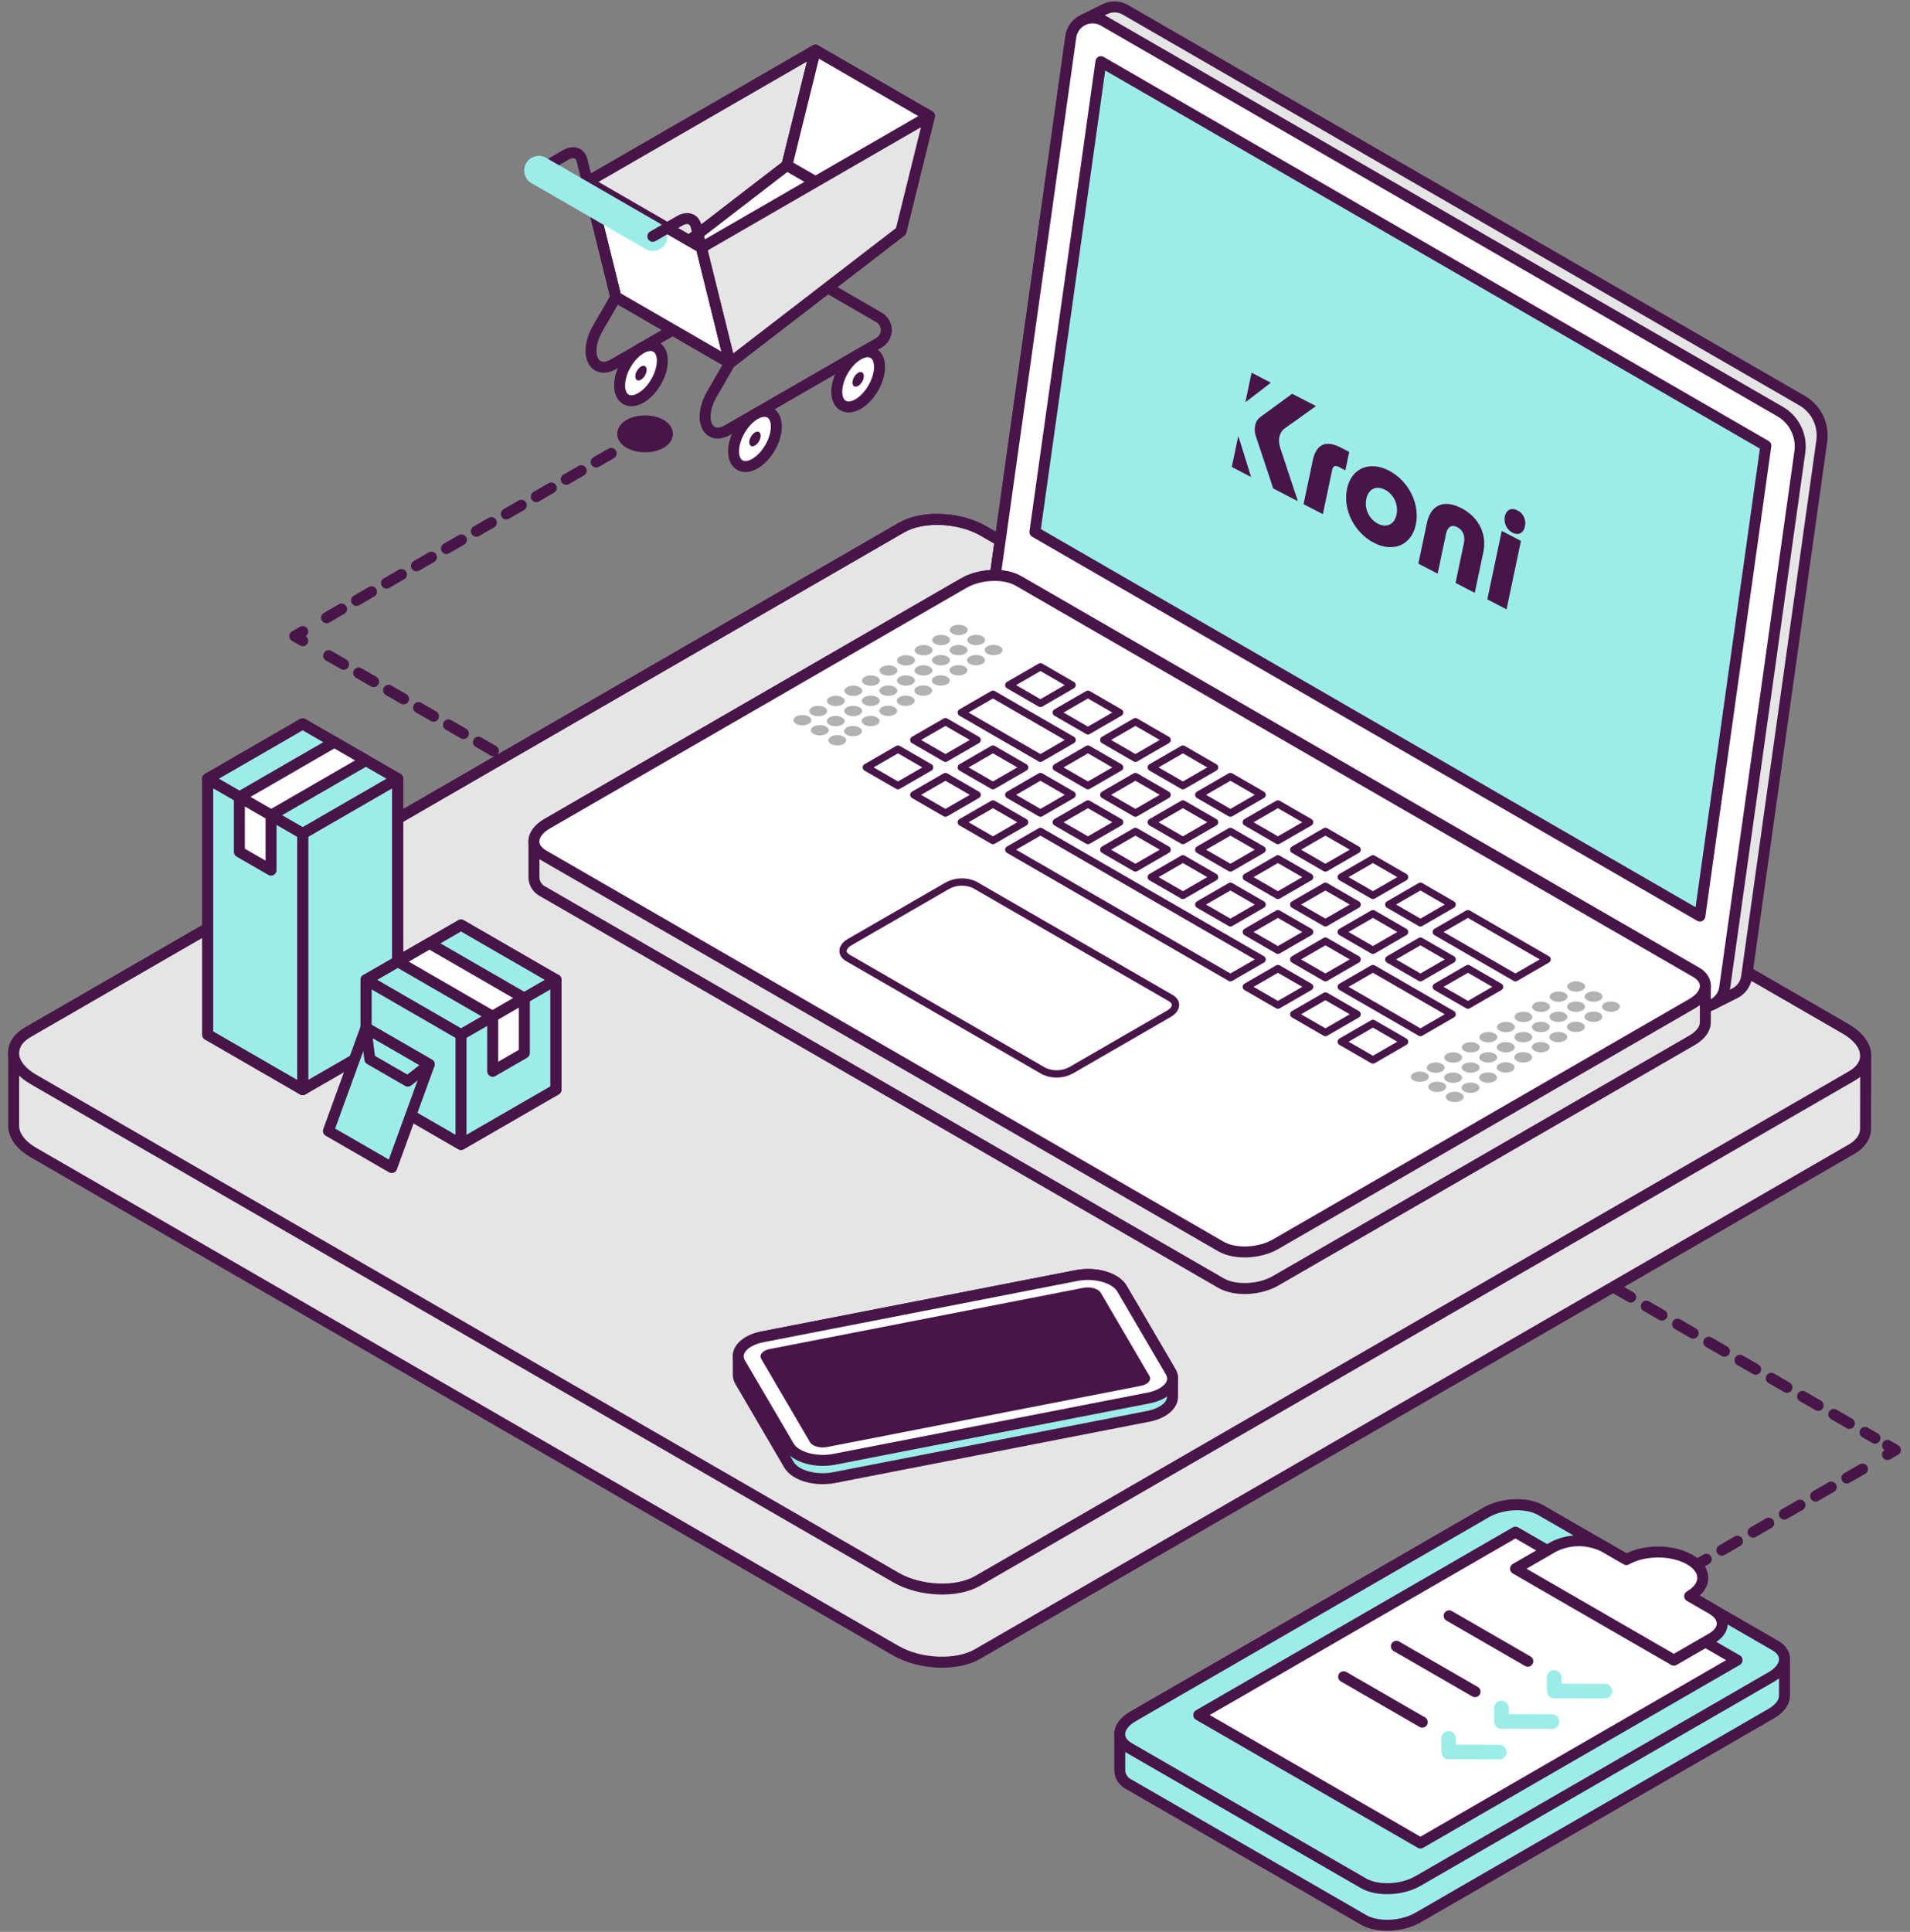 <?xml version="1.0" encoding="utf-8"?>
<svg width="180" height="182" viewBox="0 0 180 182" fill="none" xmlns="http://www.w3.org/2000/svg">
  <rect x="0" y="0" width="180" height="182" fill="#808080" stroke="none"/>
  <defs>
    <path id="path-0" style="fill: none;" d="M 187.605 49.921 C 203.186 61.923 206.488 65.046 209.903 67.893 C 211.145 68.928 212.566 70.222 214.063 70.222 C 214.063 68.449 216.064 69.723 216.892 69.723 L 217.058 69.89 C 217.225 69.89 217.391 69.89 217.558 69.89"/>
  </defs>
  <path d="M60.792 78.989L60.044 78.558" stroke="#481549" stroke-width="1.034" stroke-linecap="round" stroke-linejoin="round"/>
  <path d="M57.794 77.256L29.654 61.01" stroke="#481549" stroke-width="1.034" stroke-linecap="round" stroke-linejoin="round" stroke-dasharray="1.63 1.63"/>
  <path d="M28.527 60.362L27.779 59.931L28.527 59.501" stroke="#481549" stroke-width="1.034" stroke-linecap="round" stroke-linejoin="round"/>
  <path d="M30.777 58.198L58.917 41.952" stroke="#481549" stroke-width="1.034" stroke-linecap="round" stroke-linejoin="round" stroke-dasharray="1.63 1.63"/>
  <path d="M60.044 41.304L60.792 40.873" stroke="#481549" stroke-width="1.034" stroke-linecap="round" stroke-linejoin="round"/>
  <path d="M60.792 42.094C61.956 42.094 62.9 41.547 62.9 40.874C62.9 40.2 61.956 39.654 60.792 39.654C59.627 39.654 58.683 40.2 58.683 40.874C58.683 41.547 59.627 42.094 60.792 42.094Z" fill="#481549" stroke="#481549" stroke-width="1.034" stroke-linecap="round" stroke-linejoin="round"/>
  <path d="M140.265 114.458L141.013 114.889" stroke="#481549" stroke-width="1.034" stroke-linecap="round" stroke-linejoin="round"/>
  <path d="M143.373 116.25L176.699 135.494" stroke="#481549" stroke-width="1.034" stroke-linecap="round" stroke-linejoin="round" stroke-dasharray="1.7 1.7"/>
  <path d="M177.881 136.173L178.625 136.603L177.881 137.034" stroke="#481549" stroke-width="1.034" stroke-linecap="round" stroke-linejoin="round"/>
  <path d="M175.521 138.398L142.191 157.639" stroke="#481549" stroke-width="1.034" stroke-linecap="round" stroke-linejoin="round" stroke-dasharray="1.7 1.7"/>
  <path d="M141.013 158.321L140.265 158.752" stroke="#481549" stroke-width="1.034" stroke-linecap="round" stroke-linejoin="round"/>
  <path d="M175.824 99.453C175.824 98.577 175.186 97.654 173.939 96.934L92.684 50.022C90.4 48.705 86.947 48.561 84.97 49.701L2.619 97.251C1.723 97.771 1.289 98.46 1.289 99.187V106.078C1.289 106.954 1.927 107.877 3.174 108.597L84.415 155.509C86.699 156.826 90.152 156.97 92.13 155.826L174.48 108.277C175.376 107.76 175.81 107.067 175.813 106.344L175.824 99.453Z" fill="#E5E5E5" stroke="#481549" stroke-width="1.034" stroke-linecap="round" stroke-linejoin="round"/>
  <path fill-rule="evenodd" clip-rule="evenodd" d="M174.487 101.386L92.137 148.935C90.159 150.079 86.706 149.934 84.422 148.615L3.171 101.706C0.883 100.4 0.635 98.395 2.609 97.251L84.959 49.701C86.937 48.561 90.39 48.705 92.674 50.022L173.936 96.93C176.217 98.25 176.465 100.245 174.487 101.386Z" stroke="#481549" stroke-width="1.034" stroke-linecap="round" stroke-linejoin="round"/>
  <path d="M169.825 37.742L106.064 0.928C105.768 0.758 105.434 0.663 105.093 0.653C104.751 0.643 104.412 0.717 104.107 0.87L102.039 1.904C101.74 2.053 101.481 2.274 101.285 2.545C101.089 2.817 100.963 3.133 100.916 3.464L93.832 53.939C93.727 54.687 93.848 55.448 94.179 56.127C94.51 56.805 95.036 57.369 95.689 57.747L159.454 94.563C159.75 94.733 160.084 94.828 160.425 94.837C160.767 94.847 161.105 94.772 161.411 94.618L163.478 93.585C163.779 93.437 164.039 93.217 164.235 92.945C164.431 92.673 164.557 92.356 164.602 92.024L171.686 41.552C171.791 40.804 171.67 40.041 171.338 39.362C171.007 38.683 170.48 38.119 169.825 37.742Z" fill="#E5E5E5" stroke="#481549" stroke-width="1.034" stroke-linecap="round" stroke-linejoin="round"/>
  <path d="M159.454 94.563L95.689 57.747C95.036 57.369 94.51 56.805 94.179 56.127C93.848 55.449 93.727 54.687 93.832 53.94L100.916 3.465C100.963 3.13 101.092 2.811 101.291 2.537C101.49 2.264 101.753 2.043 102.057 1.895C102.361 1.746 102.697 1.675 103.035 1.687C103.373 1.699 103.703 1.793 103.996 1.962L167.758 38.775C168.412 39.153 168.939 39.717 169.271 40.396C169.602 41.075 169.723 41.838 169.618 42.586L162.534 93.058C162.487 93.393 162.359 93.712 162.16 93.986C161.962 94.26 161.699 94.481 161.394 94.63C161.09 94.778 160.754 94.85 160.416 94.839C160.077 94.827 159.747 94.733 159.454 94.563Z" fill="white" stroke="#481549" stroke-width="1.034" stroke-linecap="round" stroke-linejoin="round"/>
  <path d="M103.752 5.811L97.532 50.121L160.198 86.3L166.414 41.99L103.752 5.811Z" stroke="#481549" stroke-width="1.034" stroke-linecap="round" stroke-linejoin="round" style="fill: #9cede8;"/>
  <path d="M160.711 92.882C160.694 92.607 160.603 92.342 160.447 92.115C160.291 91.888 160.076 91.708 159.826 91.593L95.968 54.725C94.648 53.963 92.347 54.06 90.824 54.938L51.578 77.597C50.744 78.076 50.321 78.693 50.321 79.278V82.724C50.338 82.999 50.43 83.264 50.587 83.491C50.743 83.718 50.959 83.898 51.209 84.013L115.067 120.881C116.383 121.642 118.689 121.546 120.212 120.667L159.457 98.009C160.291 97.526 160.715 96.91 160.711 96.327V92.882Z" fill="#E5E5E5" stroke="#481549" stroke-width="1.034" stroke-linecap="round" stroke-linejoin="round"/>
  <path d="M115.064 117.435L51.206 80.567C49.886 79.806 50.052 78.476 51.575 77.597L90.82 54.938C92.343 54.06 94.645 53.963 95.965 54.725L159.822 91.593C161.142 92.355 160.977 93.685 159.454 94.563L120.208 117.222C118.685 118.1 116.38 118.197 115.064 117.435Z" fill="white" stroke="#481549" stroke-width="1.034" stroke-linecap="round" stroke-linejoin="round"/>
  <path d="M110.33 94.029L91.83 83.348C91.423 83.164 90.978 83.078 90.532 83.097C90.086 83.115 89.65 83.238 89.26 83.455L80.077 88.757C79.319 89.195 79.236 89.86 79.894 90.239L98.394 100.921C98.801 101.106 99.246 101.193 99.693 101.175C100.14 101.157 100.577 101.034 100.968 100.817L110.147 95.514C110.912 95.077 110.995 94.412 110.33 94.029Z" fill="white" stroke="#481549" stroke-width="0.689" stroke-linecap="round" stroke-linejoin="round"/>
  <path d="M90.348 59.831C90.815 59.831 91.192 59.614 91.192 59.346C91.192 59.077 90.815 58.86 90.348 58.86C89.882 58.86 89.504 59.077 89.504 59.346C89.504 59.614 89.882 59.831 90.348 59.831Z" fill="#B2B2B2"/>
  <path d="M93.632 61.727C94.098 61.727 94.476 61.509 94.476 61.241C94.476 60.973 94.098 60.755 93.632 60.755C93.166 60.755 92.788 60.973 92.788 61.241C92.788 61.509 93.166 61.727 93.632 61.727Z" fill="#B2B2B2"/>
  <path d="M91.992 60.779C92.458 60.779 92.836 60.562 92.836 60.293C92.836 60.025 92.458 59.807 91.992 59.807C91.525 59.807 91.147 60.025 91.147 60.293C91.147 60.562 91.525 60.779 91.992 60.779Z" fill="#B2B2B2"/>
  <path d="M88.694 60.786C89.161 60.786 89.538 60.568 89.538 60.3C89.538 60.032 89.161 59.814 88.694 59.814C88.228 59.814 87.85 60.032 87.85 60.3C87.85 60.568 88.228 60.786 88.694 60.786Z" fill="#B2B2B2"/>
  <path d="M91.978 62.681C92.444 62.681 92.822 62.463 92.822 62.195C92.822 61.926 92.444 61.709 91.978 61.709C91.512 61.709 91.134 61.926 91.134 62.195C91.134 62.463 91.512 62.681 91.978 62.681Z" fill="#B2B2B2"/>
  <path d="M90.335 61.733C90.801 61.733 91.179 61.516 91.179 61.248C91.179 60.979 90.801 60.762 90.335 60.762C89.868 60.762 89.49 60.979 89.49 61.248C89.49 61.516 89.868 61.733 90.335 61.733Z" fill="#B2B2B2"/>
  <path d="M87.04 61.74C87.507 61.74 87.885 61.523 87.885 61.255C87.885 60.986 87.507 60.769 87.04 60.769C86.574 60.769 86.196 60.986 86.196 61.255C86.196 61.523 86.574 61.74 87.04 61.74Z" fill="#B2B2B2"/>
  <path d="M90.324 63.636C90.79 63.636 91.168 63.418 91.168 63.15C91.168 62.881 90.79 62.664 90.324 62.664C89.858 62.664 89.48 62.881 89.48 63.15C89.48 63.418 89.858 63.636 90.324 63.636Z" fill="#B2B2B2"/>
  <path d="M88.68 62.688C89.147 62.688 89.525 62.47 89.525 62.202C89.525 61.934 89.147 61.716 88.68 61.716C88.214 61.716 87.836 61.934 87.836 62.202C87.836 62.47 88.214 62.688 88.68 62.688Z" fill="#B2B2B2"/>
  <path d="M85.386 62.699C85.853 62.699 86.231 62.481 86.231 62.213C86.231 61.944 85.853 61.727 85.386 61.727C84.92 61.727 84.542 61.944 84.542 62.213C84.542 62.481 84.92 62.699 85.386 62.699Z" fill="#B2B2B2"/>
  <path d="M88.667 64.593C89.133 64.593 89.511 64.376 89.511 64.107C89.511 63.839 89.133 63.622 88.667 63.622C88.2 63.622 87.823 63.839 87.823 64.107C87.823 64.376 88.2 64.593 88.667 64.593Z" fill="#B2B2B2"/>
  <path d="M87.027 63.646C87.493 63.646 87.871 63.428 87.871 63.16C87.871 62.892 87.493 62.674 87.027 62.674C86.56 62.674 86.182 62.892 86.182 63.16C86.182 63.428 86.56 63.646 87.027 63.646Z" fill="#B2B2B2"/>
  <path d="M83.729 63.653C84.195 63.653 84.573 63.435 84.573 63.167C84.573 62.898 84.195 62.681 83.729 62.681C83.263 62.681 82.885 62.898 82.885 63.167C82.885 63.435 83.263 63.653 83.729 63.653Z" fill="#B2B2B2"/>
  <path d="M87.013 65.548C87.479 65.548 87.857 65.33 87.857 65.062C87.857 64.794 87.479 64.576 87.013 64.576C86.547 64.576 86.169 64.794 86.169 65.062C86.169 65.33 86.547 65.548 87.013 65.548Z" fill="#B2B2B2"/>
  <path d="M85.373 64.6C85.839 64.6 86.217 64.383 86.217 64.115C86.217 63.846 85.839 63.629 85.373 63.629C84.907 63.629 84.529 63.846 84.529 64.115C84.529 64.383 84.907 64.6 85.373 64.6Z" fill="#B2B2B2"/>
  <path d="M82.075 64.607C82.542 64.607 82.919 64.39 82.919 64.121C82.919 63.853 82.542 63.636 82.075 63.636C81.609 63.636 81.231 63.853 81.231 64.121C81.231 64.39 81.609 64.607 82.075 64.607Z" fill="#B2B2B2"/>
  <path d="M85.359 66.502C85.825 66.502 86.203 66.285 86.203 66.016C86.203 65.748 85.825 65.531 85.359 65.531C84.893 65.531 84.515 65.748 84.515 66.016C84.515 66.285 84.893 66.502 85.359 66.502Z" fill="#B2B2B2"/>
  <path d="M83.715 65.555C84.182 65.555 84.56 65.337 84.56 65.069C84.56 64.8 84.182 64.583 83.715 64.583C83.249 64.583 82.871 64.8 82.871 65.069C82.871 65.337 83.249 65.555 83.715 65.555Z" fill="#B2B2B2"/>
  <path d="M80.421 65.561C80.888 65.561 81.266 65.344 81.266 65.076C81.266 64.807 80.888 64.59 80.421 64.59C79.955 64.59 79.577 64.807 79.577 65.076C79.577 65.344 79.955 65.561 80.421 65.561Z" fill="#B2B2B2"/>
  <path d="M83.705 67.457C84.171 67.457 84.549 67.239 84.549 66.971C84.549 66.702 84.171 66.485 83.705 66.485C83.239 66.485 82.861 66.702 82.861 66.971C82.861 67.239 83.239 67.457 83.705 67.457Z" fill="#B2B2B2"/>
  <path d="M82.062 66.509C82.528 66.509 82.906 66.291 82.906 66.023C82.906 65.755 82.528 65.537 82.062 65.537C81.595 65.537 81.217 65.755 81.217 66.023C81.217 66.291 81.595 66.509 82.062 66.509Z" fill="#B2B2B2"/>
  <path d="M78.767 66.519C79.234 66.519 79.612 66.302 79.612 66.034C79.612 65.765 79.234 65.548 78.767 65.548C78.301 65.548 77.923 65.765 77.923 66.034C77.923 66.302 78.301 66.519 78.767 66.519Z" fill="#B2B2B2"/>
  <path d="M82.048 68.414C82.514 68.414 82.892 68.197 82.892 67.928C82.892 67.66 82.514 67.443 82.048 67.443C81.582 67.443 81.204 67.66 81.204 67.928C81.204 68.197 81.582 68.414 82.048 68.414Z" fill="#B2B2B2"/>
  <path d="M80.408 67.467C80.874 67.467 81.252 67.249 81.252 66.981C81.252 66.713 80.874 66.495 80.408 66.495C79.942 66.495 79.564 66.713 79.564 66.981C79.564 67.249 79.942 67.467 80.408 67.467Z" fill="#B2B2B2"/>
  <path d="M77.11 67.474C77.576 67.474 77.954 67.256 77.954 66.988C77.954 66.719 77.576 66.502 77.11 66.502C76.644 66.502 76.266 66.719 76.266 66.988C76.266 67.256 76.644 67.474 77.11 67.474Z" fill="#B2B2B2"/>
  <path d="M80.394 69.369C80.86 69.369 81.238 69.151 81.238 68.883C81.238 68.615 80.86 68.397 80.394 68.397C79.928 68.397 79.55 68.615 79.55 68.883C79.55 69.151 79.928 69.369 80.394 69.369Z" fill="#B2B2B2"/>
  <path d="M78.754 68.421C79.22 68.421 79.598 68.204 79.598 67.936C79.598 67.667 79.22 67.45 78.754 67.45C78.287 67.45 77.909 67.667 77.909 67.936C77.909 68.204 78.287 68.421 78.754 68.421Z" fill="#B2B2B2"/>
  <path d="M75.618 68.335C76.085 68.335 76.463 68.118 76.463 67.85C76.463 67.581 76.085 67.364 75.618 67.364C75.152 67.364 74.774 67.581 74.774 67.85C74.774 68.118 75.152 68.335 75.618 68.335Z" fill="#B2B2B2"/>
  <path d="M78.902 70.23C79.368 70.23 79.746 70.013 79.746 69.744C79.746 69.476 79.368 69.258 78.902 69.258C78.436 69.258 78.058 69.476 78.058 69.744C78.058 70.013 78.436 70.23 78.902 70.23Z" fill="#B2B2B2"/>
  <path d="M77.262 69.283C77.728 69.283 78.106 69.065 78.106 68.797C78.106 68.529 77.728 68.311 77.262 68.311C76.796 68.311 76.418 68.529 76.418 68.797C76.418 69.065 76.796 69.283 77.262 69.283Z" fill="#B2B2B2"/>
  <path d="M148.538 93.426C149.004 93.426 149.382 93.209 149.382 92.94C149.382 92.672 149.004 92.455 148.538 92.455C148.072 92.455 147.694 92.672 147.694 92.94C147.694 93.209 148.072 93.426 148.538 93.426Z" fill="#B2B2B2"/>
  <path d="M151.818 95.322C152.284 95.322 152.662 95.104 152.662 94.836C152.662 94.567 152.284 94.35 151.818 94.35C151.352 94.35 150.974 94.567 150.974 94.836C150.974 95.104 151.352 95.322 151.818 95.322Z" fill="#B2B2B2"/>
  <path d="M150.178 94.374C150.644 94.374 151.022 94.156 151.022 93.888C151.022 93.619 150.644 93.402 150.178 93.402C149.712 93.402 149.334 93.619 149.334 93.888C149.334 94.156 149.712 94.374 150.178 94.374Z" fill="#B2B2B2"/>
  <path d="M146.884 94.381C147.35 94.381 147.728 94.163 147.728 93.895C147.728 93.627 147.35 93.409 146.884 93.409C146.418 93.409 146.04 93.627 146.04 93.895C146.04 94.163 146.418 94.381 146.884 94.381Z" fill="#B2B2B2"/>
  <path d="M150.164 96.276C150.631 96.276 151.009 96.058 151.009 95.79C151.009 95.522 150.631 95.304 150.164 95.304C149.698 95.304 149.32 95.522 149.32 95.79C149.32 96.058 149.698 96.276 150.164 96.276Z" fill="#B2B2B2"/>
  <path d="M148.524 95.328C148.99 95.328 149.368 95.111 149.368 94.843C149.368 94.574 148.99 94.357 148.524 94.357C148.058 94.357 147.68 94.574 147.68 94.843C147.68 95.111 148.058 95.328 148.524 95.328Z" fill="#B2B2B2"/>
  <path d="M145.227 95.335C145.693 95.335 146.071 95.117 146.071 94.849C146.071 94.581 145.693 94.363 145.227 94.363C144.76 94.363 144.382 94.581 144.382 94.849C144.382 95.117 144.76 95.335 145.227 95.335Z" fill="#B2B2B2"/>
  <path d="M148.51 97.23C148.976 97.23 149.354 97.013 149.354 96.744C149.354 96.476 148.976 96.258 148.51 96.258C148.044 96.258 147.666 96.476 147.666 96.744C147.666 97.013 148.044 97.23 148.51 97.23Z" fill="#B2B2B2"/>
  <path d="M146.87 96.282C147.336 96.282 147.714 96.065 147.714 95.796C147.714 95.528 147.336 95.311 146.87 95.311C146.404 95.311 146.026 95.528 146.026 95.796C146.026 96.065 146.404 96.282 146.87 96.282Z" fill="#B2B2B2"/>
  <path d="M143.573 96.293C144.039 96.293 144.417 96.075 144.417 95.807C144.417 95.539 144.039 95.321 143.573 95.321C143.107 95.321 142.729 95.539 142.729 95.807C142.729 96.075 143.107 96.293 143.573 96.293Z" fill="#B2B2B2"/>
  <path d="M146.857 98.188C147.323 98.188 147.701 97.971 147.701 97.702C147.701 97.434 147.323 97.217 146.857 97.217C146.39 97.217 146.012 97.434 146.012 97.702C146.012 97.971 146.39 98.188 146.857 98.188Z" fill="#B2B2B2"/>
  <path d="M145.213 97.241C145.679 97.241 146.057 97.023 146.057 96.755C146.057 96.487 145.679 96.269 145.213 96.269C144.747 96.269 144.369 96.487 144.369 96.755C144.369 97.023 144.747 97.241 145.213 97.241Z" fill="#B2B2B2"/>
  <path d="M141.919 97.247C142.385 97.247 142.763 97.03 142.763 96.761C142.763 96.493 142.385 96.276 141.919 96.276C141.453 96.276 141.075 96.493 141.075 96.761C141.075 97.03 141.453 97.247 141.919 97.247Z" fill="#B2B2B2"/>
  <path d="M145.203 99.143C145.669 99.143 146.047 98.925 146.047 98.657C146.047 98.388 145.669 98.171 145.203 98.171C144.736 98.171 144.358 98.388 144.358 98.657C144.358 98.925 144.736 99.143 145.203 99.143Z" fill="#B2B2B2"/>
  <path d="M143.559 98.195C144.025 98.195 144.403 97.978 144.403 97.709C144.403 97.441 144.025 97.223 143.559 97.223C143.093 97.223 142.715 97.441 142.715 97.709C142.715 97.978 143.093 98.195 143.559 98.195Z" fill="#B2B2B2"/>
  <path d="M140.265 98.202C140.731 98.202 141.109 97.984 141.109 97.716C141.109 97.448 140.731 97.23 140.265 97.23C139.799 97.23 139.421 97.448 139.421 97.716C139.421 97.984 139.799 98.202 140.265 98.202Z" fill="#B2B2B2"/>
  <path d="M143.545 100.097C144.011 100.097 144.389 99.879 144.389 99.611C144.389 99.343 144.011 99.125 143.545 99.125C143.079 99.125 142.701 99.343 142.701 99.611C142.701 99.879 143.079 100.097 143.545 100.097Z" fill="#B2B2B2"/>
  <path d="M141.905 99.149C142.371 99.149 142.749 98.932 142.749 98.664C142.749 98.395 142.371 98.178 141.905 98.178C141.439 98.178 141.061 98.395 141.061 98.664C141.061 98.932 141.439 99.149 141.905 99.149Z" fill="#B2B2B2"/>
  <path d="M138.608 99.156C139.074 99.156 139.452 98.939 139.452 98.671C139.452 98.402 139.074 98.185 138.608 98.185C138.142 98.185 137.764 98.402 137.764 98.671C137.764 98.939 138.142 99.156 138.608 99.156Z" fill="#B2B2B2"/>
  <path d="M141.891 101.052C142.358 101.052 142.736 100.834 142.736 100.566C142.736 100.297 142.358 100.08 141.891 100.08C141.425 100.08 141.047 100.297 141.047 100.566C141.047 100.834 141.425 101.052 141.891 101.052Z" fill="#B2B2B2"/>
  <path d="M140.251 100.104C140.718 100.104 141.095 99.886 141.095 99.618C141.095 99.35 140.718 99.132 140.251 99.132C139.785 99.132 139.407 99.35 139.407 99.618C139.407 99.886 139.785 100.104 140.251 100.104Z" fill="#B2B2B2"/>
  <path d="M136.954 100.114C137.42 100.114 137.798 99.897 137.798 99.628C137.798 99.36 137.42 99.142 136.954 99.142C136.488 99.142 136.11 99.36 136.11 99.628C136.11 99.897 136.488 100.114 136.954 100.114Z" fill="#B2B2B2"/>
  <path d="M140.237 102.009C140.704 102.009 141.082 101.792 141.082 101.523C141.082 101.255 140.704 101.038 140.237 101.038C139.771 101.038 139.393 101.255 139.393 101.523C139.393 101.792 139.771 102.009 140.237 102.009Z" fill="#B2B2B2"/>
  <path d="M138.594 101.062C139.06 101.062 139.438 100.844 139.438 100.576C139.438 100.308 139.06 100.09 138.594 100.09C138.128 100.09 137.75 100.308 137.75 100.576C137.75 100.844 138.128 101.062 138.594 101.062Z" fill="#B2B2B2"/>
  <path d="M135.3 101.069C135.766 101.069 136.144 100.851 136.144 100.583C136.144 100.315 135.766 100.097 135.3 100.097C134.834 100.097 134.456 100.315 134.456 100.583C134.456 100.851 134.834 101.069 135.3 101.069Z" fill="#B2B2B2"/>
  <path d="M138.584 102.964C139.05 102.964 139.428 102.746 139.428 102.478C139.428 102.21 139.05 101.992 138.584 101.992C138.117 101.992 137.739 102.21 137.739 102.478C137.739 102.746 138.117 102.964 138.584 102.964Z" fill="#B2B2B2"/>
  <path d="M136.94 102.016C137.406 102.016 137.784 101.799 137.784 101.53C137.784 101.262 137.406 101.044 136.94 101.044C136.474 101.044 136.096 101.262 136.096 101.53C136.096 101.799 136.474 102.016 136.94 102.016Z" fill="#B2B2B2"/>
  <path d="M133.808 101.93C134.274 101.93 134.652 101.712 134.652 101.444C134.652 101.176 134.274 100.958 133.808 100.958C133.342 100.958 132.964 101.176 132.964 101.444C132.964 101.712 133.342 101.93 133.808 101.93Z" fill="#B2B2B2"/>
  <path d="M137.092 103.825C137.558 103.825 137.936 103.608 137.936 103.339C137.936 103.071 137.558 102.854 137.092 102.854C136.625 102.854 136.247 103.071 136.247 103.339C136.247 103.608 136.625 103.825 137.092 103.825Z" fill="#B2B2B2"/>
  <path d="M135.448 102.877C135.914 102.877 136.292 102.66 136.292 102.391C136.292 102.123 135.914 101.906 135.448 101.906C134.982 101.906 134.604 102.123 134.604 102.391C134.604 102.66 134.982 102.877 135.448 102.877Z" fill="#B2B2B2"/>
  <path d="M98.053 66.268L95.069 64.545L98.053 62.822L101.036 64.545L98.053 66.268ZM98.053 71.436L90.593 67.129L93.577 65.406L101.036 69.713L98.053 71.436ZM89.101 71.436L86.117 69.713L89.101 67.991L92.085 69.713L89.101 71.436ZM84.625 74.02L81.641 72.298L84.625 70.575L87.609 72.298L84.625 74.02ZM102.528 68.852L99.544 67.129L102.528 65.406L105.512 67.129L102.528 68.852ZM93.577 74.02L90.593 72.298L93.577 70.575L96.561 72.298L93.577 74.02ZM89.101 76.605L86.117 74.882L89.101 73.159L92.085 74.882L89.101 76.605ZM107.004 71.436L104.02 69.713L107.004 67.991L109.988 69.713L107.004 71.436ZM102.528 74.02L99.544 72.298L102.528 70.575L105.512 72.298L102.528 74.02ZM98.053 76.605L95.069 74.882L98.053 73.159L101.036 74.882L98.053 76.605ZM93.577 79.189L90.593 77.466L93.577 75.743L96.561 77.466L93.577 79.189ZM111.48 74.02L108.496 72.298L111.48 70.575L114.464 72.298L111.48 74.02ZM107.004 76.605L104.02 74.882L107.004 73.159L109.988 74.882L107.004 76.605ZM102.528 79.189L99.544 77.466L102.528 75.743L105.512 77.466L102.528 79.189ZM115.956 92.11L95.069 80.05L98.053 78.328L118.943 90.387L115.956 92.11ZM115.956 76.605L112.972 74.882L115.956 73.159L118.943 74.882L115.956 76.605ZM111.48 79.189L108.496 77.466L111.48 75.743L114.464 77.466L111.48 79.189ZM107.004 81.773L104.02 80.05L107.004 78.328L109.988 80.05L107.004 81.773ZM120.432 79.189L117.451 77.466L120.432 75.743L123.419 77.466L120.432 79.189ZM115.956 81.773L112.972 80.05L115.956 78.328L118.943 80.05L115.956 81.773ZM111.48 84.357L108.496 82.635L111.48 80.912L114.464 82.635L111.48 84.357ZM124.908 81.773L121.924 80.05L124.908 78.328L127.895 80.05L124.908 81.773ZM120.432 84.357L117.451 82.635L120.432 80.912L123.419 82.635L120.432 84.357ZM115.956 86.942L112.972 85.219L115.956 83.496L118.943 85.219L115.956 86.942ZM129.387 84.357L126.4 82.635L129.387 80.912L132.371 82.635L129.387 84.357ZM124.908 86.942L121.924 85.219L124.908 83.496L127.895 85.219L124.908 86.942ZM120.432 89.526L117.451 87.803L120.432 86.08L123.419 87.803L120.432 89.526ZM133.863 86.942L130.879 85.219L133.863 83.496L136.847 85.219L133.863 86.942ZM129.387 89.526L126.4 87.803L129.387 86.08L132.371 87.803L129.387 89.526ZM124.908 92.11L121.924 90.387L124.908 88.664L127.895 90.387L124.908 92.11ZM120.432 94.694L117.451 92.972L120.432 91.249L123.419 92.972L120.432 94.694ZM142.815 92.11L135.355 87.803L138.339 86.08L145.799 90.387L142.815 92.11ZM133.863 92.11L130.879 90.387L133.863 88.664L136.847 90.387L133.863 92.11ZM124.908 97.278L121.924 95.556L124.908 93.833L127.895 95.556L124.908 97.278ZM138.339 94.694L135.355 92.972L138.339 91.249L141.323 92.972L138.339 94.694ZM133.863 97.278L126.403 92.972L129.387 91.249L136.847 95.556L133.863 97.278ZM129.387 99.863L126.403 98.14L129.387 96.417L132.371 98.14L129.387 99.863Z" fill="white" stroke="#481549" stroke-width="0.689" stroke-linecap="round" stroke-linejoin="round"/>
  <path d="M110.502 129.867C110.5 129.647 110.439 129.432 110.326 129.243L105.733 121.394C105.137 120.361 103.221 119.826 101.457 120.171L71.869 125.942C70.464 126.215 69.578 126.976 69.578 127.789V129.512C69.578 129.732 69.639 129.948 69.754 130.136L74.343 137.981C74.939 139.015 76.855 139.549 78.623 139.205L108.207 133.437C109.616 133.161 110.502 132.403 110.502 131.59V129.867Z" fill="#9cede8" stroke="#481549" stroke-width="1.034" stroke-linecap="round" stroke-linejoin="round"/>
  <path d="M105.73 121.395L110.329 129.244C110.926 130.277 109.985 131.37 108.21 131.714L78.63 137.482C76.862 137.827 74.946 137.279 74.35 136.259L69.75 128.413C69.151 127.38 70.095 126.287 71.866 125.943L101.454 120.171C103.218 119.827 105.133 120.385 105.73 121.395Z" fill="white" stroke="#481549" stroke-width="1.034" stroke-linecap="round" stroke-linejoin="round"/>
  <path d="M103.731 121.783L108.324 129.633C108.548 130.015 108.193 130.429 107.528 130.559L77.941 136.327C77.279 136.458 76.562 136.252 76.335 135.869L71.739 128.024C71.515 127.641 71.87 127.224 72.531 127.097L102.119 121.325C102.791 121.198 103.507 121.418 103.731 121.783Z" fill="#481549"/>
  <path d="M37.479 73.362L28.527 68.194L19.575 73.362V97.482L28.527 102.65L37.479 97.482V73.362Z" fill="#9cede8" stroke="#481549" stroke-width="1.034" stroke-linecap="round" stroke-linejoin="round"/>
  <path fill-rule="evenodd" clip-rule="evenodd" d="M28.527 78.531L19.575 73.362L28.527 68.194L37.479 73.362L28.527 78.531Z" stroke="#481549" stroke-width="1.034" stroke-linecap="round" stroke-linejoin="round"/>
  <path d="M25.543 76.808L22.559 75.085L31.511 69.916L34.495 71.639L25.543 76.808Z" fill="white" stroke="#481549" stroke-width="1.034" stroke-linecap="round" stroke-linejoin="round"/>
  <path fill-rule="evenodd" clip-rule="evenodd" d="M37.478 97.481L28.527 102.65V78.531L37.478 73.362V97.481Z" stroke="#481549" stroke-width="1.034" stroke-linecap="round" stroke-linejoin="round"/>
  <path fill-rule="evenodd" clip-rule="evenodd" d="M19.575 97.481L28.527 102.65V78.531L19.575 73.362V97.481Z" stroke="#481549" stroke-width="1.034" stroke-linecap="round" stroke-linejoin="round"/>
  <path d="M22.559 80.254L25.543 81.977V76.808L22.559 75.085V80.254Z" fill="white" stroke="#481549" stroke-width="1.034" stroke-linecap="round" stroke-linejoin="round"/>
  <path d="M43.446 97.482L52.398 92.313L43.446 87.145L34.495 92.313L43.446 97.482Z" fill="#9cede8" stroke="#481549" stroke-width="1.034" stroke-linecap="round" stroke-linejoin="round"/>
  <path d="M46.43 95.759L49.414 94.036L40.462 88.867L37.478 90.59L46.43 95.759Z" fill="white" stroke="#481549" stroke-width="1.034" stroke-linecap="round" stroke-linejoin="round"/>
  <path d="M34.495 102.65L43.446 107.819V97.482L34.495 92.313V102.65ZM52.398 102.65L43.446 107.819V97.482L52.398 92.313V102.65Z" fill="#9cede8"/>
  <path d="M43.446 107.819L34.495 102.65V92.313L43.446 97.482M43.446 107.819V97.482M43.446 107.819L52.398 102.65V92.313L43.446 97.482" stroke="#481549" stroke-width="1.034" stroke-linecap="round" stroke-linejoin="round"/>
  <path d="M49.414 99.204L46.43 100.927V95.759L49.414 94.036V99.204Z" fill="white" stroke="#481549" stroke-width="1.034" stroke-linecap="round" stroke-linejoin="round"/>
  <path fill-rule="evenodd" clip-rule="evenodd" d="M43.446 87.145L34.495 92.313V102.65L43.446 107.819L52.398 102.65V92.313L43.446 87.145Z" stroke="#481549" stroke-width="1.034" stroke-linecap="round" stroke-linejoin="round"/>
  <path d="M34.484 96.834L40.452 100.279L36.917 109.996L30.949 106.55L34.484 96.834Z" fill="#9cede8" stroke="#481549" stroke-width="1.034" stroke-linecap="round" stroke-linejoin="round"/>
  <path fill-rule="evenodd" clip-rule="evenodd" d="M38.433 101.857L34.853 99.79L34.484 96.834L40.452 100.279L38.433 101.857Z" stroke="#481549" stroke-width="1.034" stroke-linecap="round" stroke-linejoin="round"/>
  <path d="M168.171 156.316C168.154 156.041 168.062 155.776 167.906 155.549C167.75 155.322 167.536 155.142 167.286 155.027L145.203 142.278C143.886 141.517 141.581 141.613 140.062 142.492L106.78 161.705C105.95 162.187 105.526 162.8 105.526 163.386V166.832C105.544 167.106 105.635 167.371 105.791 167.598C105.947 167.825 106.161 168.006 106.412 168.12L128.495 180.869C129.811 181.631 132.116 181.534 133.639 180.655L166.917 161.443C167.751 160.96 168.171 160.347 168.171 159.761V156.316Z" fill="#9cede8" stroke="#481549" stroke-width="1.034" stroke-linecap="round" stroke-linejoin="round"/>
  <path d="M128.491 177.423L106.408 164.675C105.092 163.913 105.258 162.583 106.777 161.705L140.058 142.492C141.578 141.613 143.883 141.517 145.199 142.278L167.282 155.027C168.602 155.788 168.436 157.118 166.913 157.997L133.636 177.21C132.113 178.088 129.808 178.185 128.491 177.423Z" fill="#9cede8" stroke="#481549" stroke-width="1.034" stroke-linecap="round" stroke-linejoin="round"/>
  <path d="M133.863 173.633L112.972 161.574L142.815 144.345L163.702 156.405L133.863 173.633Z" fill="white" stroke="#481549" stroke-width="1.034" stroke-linecap="round" stroke-linejoin="round"/>
  <path d="M151.232 159.327L146.474 159.313L146.464 158.042" stroke="#9cede8" stroke-width="1.378" stroke-linecap="round" stroke-linejoin="round"/>
  <path d="M136.568 152.229L143.979 156.505" stroke="#481549" stroke-width="1.034" stroke-linecap="round" stroke-linejoin="round"/>
  <path d="M146.26 162.197L141.502 162.184L141.492 160.912" stroke="#9cede8" stroke-width="1.378" stroke-linecap="round" stroke-linejoin="round"/>
  <path d="M131.596 155.099L139.007 159.375" stroke="#481549" stroke-width="1.034" stroke-linecap="round" stroke-linejoin="round"/>
  <path d="M141.292 165.067L136.533 165.053L136.52 163.779" stroke="#9cede8" stroke-width="1.378" stroke-linecap="round" stroke-linejoin="round"/>
  <path d="M126.627 157.967L134.035 162.246" stroke="#481549" stroke-width="1.034" stroke-linecap="round" stroke-linejoin="round"/>
  <path d="M161.325 151.581L159.237 150.375C160.884 149.424 160.884 147.881 159.237 146.93C157.59 145.979 154.916 145.979 153.269 146.93L151.181 145.724C150.441 145.348 149.623 145.153 148.793 145.153C147.963 145.153 147.145 145.348 146.405 145.724L142.825 147.791L157.745 156.405L161.325 154.338C162.634 153.576 162.634 152.343 161.325 151.581Z" fill="white" stroke="#481549" stroke-width="1.034" stroke-linecap="round" stroke-linejoin="round"/>
  <path d="M74.15 24.886L82.813 29.889C83.028 30.008 83.208 30.183 83.333 30.395C83.458 30.607 83.524 30.849 83.524 31.095C83.524 31.341 83.458 31.583 83.333 31.795C83.208 32.007 83.028 32.182 82.813 32.301L68.603 40.498C66.687 41.604 65.729 39.485 67.083 37.142L68.785 34.189" stroke="#481549" stroke-width="1.034" stroke-linecap="round" stroke-linejoin="round"/>
  <path d="M74.157 15.583L58.045 27.987L55.358 17.133L76.845 4.729L74.157 15.583Z" fill="#E5E5E5" stroke="#481549" stroke-width="1.034" stroke-linecap="round" stroke-linejoin="round"/>
  <path d="M74.15 24.886L57.853 34.296C55.94 35.402 54.979 33.283 56.333 30.94L58.039 27.987" stroke="#481549" stroke-width="1.034" stroke-linecap="round" stroke-linejoin="round"/>
  <path d="M71.553 30.36C72.34 28.997 72.341 27.524 71.555 27.071C70.769 26.617 69.494 27.354 68.707 28.717C67.92 30.079 67.919 31.552 68.705 32.006C69.491 32.46 70.766 31.723 71.553 30.36Z" fill="white" stroke="#481549" stroke-width="1.034" stroke-linecap="round" stroke-linejoin="round"/>
  <path d="M61.829 35.975C62.616 34.612 62.617 33.139 61.83 32.685C61.044 32.231 59.769 32.968 58.982 34.331C58.195 35.694 58.195 37.167 58.981 37.621C59.767 38.075 61.042 37.338 61.829 35.975Z" fill="white" stroke="#481549" stroke-width="1.034" stroke-linecap="round" stroke-linejoin="round"/>
  <path d="M55.358 17.133L54.855 15.117C54.676 14.39 54.031 14.184 53.294 14.611L50.775 16.061" stroke="#481549" stroke-width="1.034" stroke-linecap="round" stroke-linejoin="round"/>
  <path d="M60.785 35.372C60.994 35.009 60.994 34.617 60.785 34.496C60.575 34.376 60.236 34.572 60.027 34.934C59.817 35.297 59.817 35.688 60.027 35.809C60.236 35.93 60.575 35.734 60.785 35.372Z" fill="#481549"/>
  <path d="M70.509 29.757C70.718 29.395 70.718 29.003 70.509 28.882C70.3 28.761 69.96 28.957 69.751 29.32C69.542 29.682 69.542 30.074 69.751 30.195C69.96 30.316 70.3 30.12 70.509 29.757Z" fill="#481549"/>
  <path d="M76.845 4.729L87.585 10.931L84.901 21.785L74.157 15.583L76.845 4.729Z" fill="white" stroke="#481549" stroke-width="1.034" stroke-linecap="round" stroke-linejoin="round"/>
  <path d="M58.045 27.987L68.785 34.189L84.901 21.785L74.157 15.583L58.045 27.987Z" fill="white" stroke="#481549" stroke-width="1.034" stroke-linecap="round" stroke-linejoin="round"/>
  <path d="M55.358 17.133L58.045 27.987L68.785 34.189L66.101 23.335L55.358 17.133Z" fill="white" stroke="#481549" stroke-width="1.034" stroke-linecap="round" stroke-linejoin="round"/>
  <path fill-rule="evenodd" clip-rule="evenodd" d="M76.845 4.729L87.585 10.931L84.901 21.785L68.785 34.189L58.045 27.987L55.358 17.133L76.845 4.729Z" stroke="#481549" stroke-width="1.034" stroke-linecap="round" stroke-linejoin="round"/>
  <path d="M84.901 21.785L68.786 34.189L66.102 23.336L87.585 10.931L84.901 21.785Z" fill="#E5E5E5" stroke="#481549" stroke-width="1.034" stroke-linecap="round" stroke-linejoin="round"/>
  <path d="M82.296 36.562C83.083 35.199 83.084 33.726 82.297 33.272C81.511 32.818 80.236 33.555 79.449 34.918C78.662 36.281 78.662 37.754 79.448 38.208C80.234 38.661 81.509 37.925 82.296 36.562Z" fill="white" stroke="#481549" stroke-width="1.034" stroke-linecap="round" stroke-linejoin="round"/>
  <path d="M72.572 42.176C73.359 40.813 73.359 39.341 72.573 38.887C71.787 38.433 70.512 39.17 69.725 40.533C68.938 41.896 68.938 43.368 69.724 43.822C70.51 44.276 71.785 43.539 72.572 42.176Z" fill="white" stroke="#481549" stroke-width="1.034" stroke-linecap="round" stroke-linejoin="round"/>
  <path d="M71.528 41.573C71.737 41.211 71.737 40.819 71.528 40.698C71.318 40.577 70.979 40.773 70.77 41.136C70.56 41.498 70.56 41.89 70.769 42.011C70.979 42.132 71.318 41.936 71.528 41.573Z" fill="#481549"/>
  <path d="M81.252 35.959C81.461 35.596 81.461 35.204 81.252 35.083C81.042 34.962 80.703 35.158 80.494 35.521C80.284 35.884 80.284 36.275 80.494 36.396C80.703 36.517 81.042 36.321 81.252 35.959Z" fill="#481549"/>
  <path d="M50.779 16.061L61.522 22.264" stroke="#9cede8" stroke-width="2.756" stroke-linecap="round" stroke-linejoin="round"/>
  <path d="M68.785 34.189L65.602 21.32C65.423 20.593 64.778 20.386 64.037 20.813L61.522 22.264" stroke="#481549" stroke-width="1.034" stroke-linecap="round" stroke-linejoin="round"/>
  <g transform="matrix(0.921, 0.477, -0.206, 0.979, 14.617, -9.326)" style="transform-origin: 129.477px 44.612px;">
    <g transform="matrix(1, 0, 0, 1, -11.534, 16.939)">
      <path opacity="1" d="M 129.595 49.24 C 129.844 49.24 130.089 49.24 130.336 49.237 C 130.368 49.214 130.403 49.22 130.435 49.216 C 130.817 49.169 131.184 49.066 131.532 48.903 C 131.971 48.696 132.351 48.411 132.668 48.041 C 132.946 47.716 133.15 47.349 133.29 46.946 C 133.398 46.633 133.457 46.309 133.473 45.979 C 133.487 45.667 133.471 45.356 133.409 45.049 C 133.34 44.712 133.228 44.392 133.065 44.09 C 132.872 43.732 132.622 43.42 132.316 43.154 C 132.054 42.927 131.762 42.748 131.445 42.609 C 130.986 42.408 130.505 42.316 130.006 42.304 C 129.852 42.301 129.698 42.313 129.544 42.329 C 129.19 42.365 128.848 42.45 128.52 42.589 C 128.054 42.786 127.648 43.066 127.309 43.443 C 127.09 43.687 126.912 43.956 126.771 44.251 C 126.57 44.673 126.467 45.119 126.444 45.583 C 126.43 45.881 126.446 46.179 126.504 46.474 C 126.591 46.925 126.756 47.343 127.011 47.725 C 127.197 48.005 127.419 48.251 127.681 48.462 C 127.926 48.658 128.191 48.82 128.479 48.944 C 128.804 49.083 129.141 49.174 129.492 49.217 C 129.525 49.221 129.564 49.209 129.595 49.24 Z" style="fill: rgb(72, 21, 73);"/>
      <path d="M 129.431 49.713 C 129.045 49.664 128.639 49.554 128.281 49.403 C 127.962 49.263 127.638 49.066 127.367 48.851 C 127.077 48.613 126.803 48.311 126.595 48.002 C 126.315 47.573 126.113 47.065 126.013 46.57 C 125.951 46.24 125.931 45.881 125.945 45.558 C 125.974 45.05 126.101 44.509 126.32 44.035 C 126.478 43.71 126.696 43.382 126.937 43.109 C 127.32 42.693 127.815 42.35 128.325 42.129 C 128.69 41.977 129.103 41.874 129.492 41.832 C 129.653 41.815 129.84 41.802 130.018 41.804 C 130.558 41.821 131.133 41.934 131.646 42.151 C 131.993 42.306 132.349 42.525 132.644 42.777 C 132.981 43.075 133.287 43.457 133.505 43.853 C 133.684 44.191 133.821 44.581 133.899 44.95 C 133.966 45.294 133.986 45.667 133.972 46.003 C 133.953 46.366 133.88 46.76 133.762 47.11 C 133.605 47.552 133.354 48 133.048 48.366 C 132.691 48.774 132.226 49.123 131.744 49.356 C 131.358 49.533 130.916 49.658 130.497 49.712 C 130.392 49.714 130.472 49.663 130.628 49.643 L 130.087 49.714 L 129.241 49.594 C 129.461 49.625 129.568 49.708 129.431 49.713 Z M 129.546 48.74 L 129.595 48.74 C 129.844 48.74 130.086 48.74 130.33 48.737 L 130.354 48.737 C 130.379 48.727 130.387 48.722 130.373 48.72 C 130.718 48.68 131.01 48.599 131.319 48.451 C 131.715 48.27 132.011 48.048 132.288 47.716 C 132.538 47.432 132.695 47.146 132.818 46.782 C 132.916 46.506 132.961 46.253 132.974 45.955 C 132.988 45.668 132.976 45.418 132.919 45.148 C 132.859 44.843 132.772 44.593 132.625 44.327 C 132.457 44.007 132.263 43.765 131.988 43.532 C 131.759 43.329 131.531 43.19 131.244 43.067 C 130.839 42.883 130.453 42.811 129.995 42.804 C 129.866 42.8 129.743 42.811 129.596 42.826 C 129.277 42.856 129.006 42.923 128.715 43.049 C 128.294 43.222 127.976 43.439 127.681 43.777 C 127.484 43.992 127.346 44.201 127.222 44.466 C 127.039 44.837 126.96 45.187 126.943 45.607 C 126.929 45.88 126.941 46.117 126.995 46.378 C 127.069 46.784 127.196 47.112 127.427 47.447 C 127.59 47.698 127.761 47.888 127.994 48.072 C 128.213 48.25 128.42 48.377 128.676 48.485 C 128.968 48.612 129.236 48.684 129.552 48.721 C 129.534 48.724 129.533 48.731 129.546 48.74 Z" style=""/>
      <path opacity="1" d="M 121.96 39.986 C 121.908 40.082 121.837 40.167 121.772 40.256 C 121.46 40.683 121.147 41.109 120.835 41.536 C 120.435 42.08 120.034 42.625 119.635 43.17 C 119.531 43.312 119.422 43.45 119.346 43.612 C 119.267 43.782 119.217 43.96 119.199 44.148 C 119.159 44.572 119.283 44.946 119.53 45.288 C 119.676 45.491 119.816 45.699 119.959 45.904 C 120.223 46.285 120.488 46.665 120.751 47.046 C 120.913 47.278 121.073 47.51 121.234 47.743 C 121.502 48.129 121.77 48.515 122.039 48.902 C 122.065 48.94 122.092 48.978 122.118 49.017 C 122.134 49.04 122.132 49.055 122.1 49.056 C 122.088 49.056 122.076 49.056 122.065 49.056 C 121.275 49.056 120.485 49.056 119.695 49.057 C 119.64 49.057 119.608 49.04 119.577 48.995 C 119.253 48.526 118.927 48.06 118.601 47.593 C 118.411 47.32 118.222 47.047 118.032 46.775 C 117.779 46.412 117.524 46.05 117.272 45.686 C 117.164 45.53 117.049 45.379 116.952 45.216 C 116.836 45.021 116.765 44.809 116.741 44.583 C 116.707 44.252 116.762 43.938 116.917 43.644 C 116.992 43.501 117.093 43.376 117.186 43.246 C 117.442 42.89 117.698 42.534 117.954 42.179 C 118.218 41.814 118.481 41.449 118.744 41.084 C 118.977 40.761 119.209 40.439 119.44 40.115 C 119.469 40.075 119.505 40.039 119.523 39.989 C 120.334 39.986 121.145 39.986 121.96 39.986 Z" style="fill: rgb(72, 21, 73);"/>
      <path d="M 122.4 40.224 C 122.32 40.361 122.231 40.475 122.176 40.551 C 121.863 40.979 121.549 41.406 121.238 41.832 C 120.838 42.376 120.437 42.921 120.038 43.465 C 119.929 43.615 119.845 43.711 119.799 43.824 C 119.734 43.956 119.707 44.051 119.697 44.195 C 119.645 44.517 119.724 44.722 119.936 44.996 C 120.086 45.205 120.229 45.418 120.37 45.619 C 120.634 46 120.898 46.379 121.162 46.761 C 121.325 46.994 121.484 47.226 121.645 47.458 C 121.913 47.844 122.183 48.233 122.452 48.62 C 122.475 48.654 122.498 48.686 122.528 48.731 C 122.566 48.799 122.655 49.059 122.596 49.218 C 122.557 49.322 122.403 49.475 122.316 49.512 C 122.26 49.536 122.145 49.552 122.1 49.556 C 122.088 49.556 122.076 49.556 122.065 49.556 C 121.275 49.556 120.485 49.556 119.695 49.557 C 119.523 49.528 119.285 49.403 119.166 49.279 C 118.842 48.811 118.517 48.346 118.191 47.879 C 118 47.605 117.811 47.332 117.622 47.061 C 117.37 46.699 117.114 46.336 116.861 45.971 C 116.759 45.824 116.635 45.658 116.522 45.472 C 116.384 45.228 116.279 44.913 116.244 44.634 C 116.212 44.234 116.295 43.779 116.474 43.411 C 116.576 43.227 116.696 43.072 116.78 42.954 C 117.036 42.598 117.293 42.241 117.549 41.886 C 117.813 41.521 118.075 41.156 118.339 40.791 C 118.571 40.469 118.805 40.145 119.035 39.822 C 119.09 39.751 119.093 39.778 119.053 39.82 L 119.37 39.49 L 119.521 39.489 C 120.333 39.486 121.145 39.486 121.96 39.486 L 122.83 39.486 Z M 120.984 40.486 C 120.585 40.486 120.186 40.487 119.788 40.488 C 119.575 40.786 119.364 41.08 119.15 41.377 C 118.887 41.741 118.624 42.106 118.359 42.472 C 118.104 42.826 117.848 43.182 117.592 43.538 C 117.49 43.68 117.408 43.774 117.36 43.876 C 117.23 44.097 117.202 44.269 117.238 44.531 C 117.251 44.704 117.288 44.814 117.382 44.96 C 117.463 45.1 117.569 45.236 117.683 45.401 C 117.934 45.764 118.188 46.125 118.442 46.489 C 118.633 46.762 118.822 47.035 119.011 47.307 C 119.301 47.723 119.592 48.139 119.882 48.557 C 120.318 48.556 120.754 48.556 121.19 48.556 C 121.068 48.38 120.946 48.204 120.823 48.028 C 120.662 47.795 120.502 47.563 120.341 47.332 C 120.079 46.952 119.813 46.571 119.548 46.189 C 119.403 45.981 119.266 45.777 119.124 45.58 C 118.842 45.17 118.673 44.627 118.701 44.101 C 118.727 43.869 118.8 43.609 118.893 43.401 C 118.999 43.191 119.133 43.009 119.232 42.875 C 119.631 42.329 120.032 41.784 120.432 41.24 C 120.616 40.989 120.8 40.737 120.984 40.486 Z" style=""/>
      <path opacity="1" d="M 143.577 41.259 C 143.556 41.276 143.559 41.299 143.555 41.318 C 143.523 41.471 143.466 41.613 143.373 41.739 C 143.208 41.964 142.985 42.091 142.711 42.128 C 142.497 42.157 142.289 42.132 142.094 42.035 C 141.829 41.903 141.664 41.688 141.585 41.407 C 141.513 41.149 141.517 40.891 141.61 40.638 C 141.732 40.304 141.968 40.095 142.314 40.011 C 142.332 40.006 142.352 40.006 142.368 39.989 C 142.493 39.986 142.615 39.986 142.742 39.986 C 142.777 40.002 142.811 39.996 142.844 40.001 C 142.958 40.021 143.058 40.072 143.151 40.136 C 143.354 40.274 143.485 40.465 143.552 40.7 C 143.566 40.748 143.561 40.799 143.575 40.85 C 143.577 40.986 143.577 41.12 143.577 41.259 Z" style="fill: rgb(72, 21, 73);"/>
      <path d="M 143.892 41.648 C 143.961 41.438 144.051 41.318 144.044 41.421 C 144 41.616 143.899 41.854 143.776 42.035 C 143.533 42.329 143.142 42.556 142.778 42.623 C 142.501 42.653 142.148 42.604 141.871 42.483 C 141.519 42.279 141.225 41.907 141.103 41.541 C 141.022 41.212 141.032 40.801 141.141 40.466 C 141.332 40.031 141.737 39.671 142.185 39.528 C 142.261 39.518 142.17 39.585 142.004 39.646 L 142.354 39.516 L 142.95 39.531 C 142.837 39.528 142.817 39.505 142.93 39.509 C 143.115 39.552 143.311 39.642 143.433 39.723 C 143.701 39.926 143.93 40.253 144.032 40.561 C 144.055 40.703 144.051 40.757 144.057 40.718 L 144.072 40.625 L 144.075 40.843 C 144.076 40.925 144.077 41.008 144.077 41.09 Z M 143.075 40.857 L 143.075 40.867 L 143.093 40.982 C 143.071 40.841 143.077 40.794 143.072 40.84 C 143.039 40.678 143.007 40.622 142.87 40.549 C 142.805 40.502 142.804 40.496 142.779 40.493 C 142.784 40.491 142.781 40.489 142.77 40.486 L 142.742 40.486 C 142.615 40.486 142.538 40.486 142.439 40.488 C 142.436 40.492 142.399 40.497 142.448 40.493 C 142.209 40.521 142.133 40.577 142.08 40.81 C 142.002 40.98 142.004 41.085 142.066 41.272 C 142.103 41.468 142.139 41.527 142.317 41.587 C 142.43 41.66 142.493 41.661 142.644 41.633 C 142.828 41.626 142.883 41.599 142.97 41.443 C 143.032 41.373 143.046 41.327 143.066 41.216 C 143.066 41.28 143.07 41.232 143.077 41.227 C 143.077 41.1 143.077 40.99 143.075 40.857 Z" style=""/>
      <path opacity="1" d="M 115.378 46.087 C 115.438 46.143 115.477 46.219 115.523 46.289 C 115.67 46.506 115.813 46.726 115.958 46.944 C 116.259 47.399 116.561 47.854 116.863 48.31 C 117.011 48.533 117.159 48.756 117.307 48.98 C 117.315 48.992 117.322 49.005 117.33 49.017 C 117.346 49.042 117.344 49.058 117.309 49.056 C 117.293 49.056 117.277 49.056 117.261 49.056 C 116.636 49.056 116.011 49.056 115.382 49.056 C 115.378 48.068 115.378 47.079 115.378 46.087 Z" style="fill: rgb(72, 21, 73);"/>
      <path d="M 115.719 45.721 C 115.831 45.846 115.904 45.962 115.937 46.009 C 116.087 46.23 116.231 46.452 116.375 46.668 C 116.676 47.123 116.978 47.578 117.28 48.034 C 117.428 48.257 117.575 48.478 117.723 48.703 C 117.743 48.735 117.755 48.756 117.751 48.747 C 117.785 48.814 117.867 49.08 117.8 49.24 C 117.755 49.347 117.581 49.498 117.486 49.529 C 117.428 49.548 117.355 49.556 117.309 49.556 C 117.293 49.556 117.277 49.556 117.261 49.556 C 116.636 49.556 116.011 49.556 115.382 49.556 L 114.884 49.556 L 114.882 49.058 C 114.878 48.069 114.878 47.079 114.878 46.087 L 114.878 44.784 L 115.719 45.721 Z M 116.426 48.556 C 116.244 48.28 116.061 48.005 115.879 47.73 C 115.879 47.999 115.879 48.267 115.88 48.556 C 116.08 48.556 116.249 48.556 116.426 48.556 Z" style=""/>
      <path opacity="1" d="M 117.35 39.986 C 117.05 40.425 116.745 40.863 116.44 41.302 C 116.239 41.591 116.038 41.88 115.838 42.17 C 115.696 42.373 115.555 42.576 115.414 42.779 C 115.406 42.791 115.398 42.804 115.381 42.81 C 115.378 41.882 115.378 40.953 115.377 40.023 C 115.377 39.992 115.383 39.985 115.415 39.985 C 116.059 39.986 116.703 39.986 117.35 39.986 Z" style="fill: rgb(72, 21, 73);"/>
      <path d="M 117.763 40.268 C 117.462 40.709 117.155 41.149 116.85 41.587 C 116.649 41.876 116.447 42.167 116.248 42.457 C 116.106 42.659 115.971 42.853 115.83 43.056 C 115.827 43.061 115.694 43.171 115.547 43.282 L 114.884 43.782 L 114.881 42.812 C 114.878 41.883 114.878 40.953 114.877 40.023 C 114.88 39.969 114.92 39.752 115.027 39.643 C 115.133 39.534 115.354 39.489 115.416 39.485 C 116.059 39.486 116.703 39.486 117.35 39.486 L 118.297 39.486 Z M 115.877 40.486 C 115.878 40.735 115.878 40.985 115.878 41.234 C 115.929 41.162 115.979 41.089 116.03 41.017 C 116.335 40.577 116.276 40.663 116.398 40.486 C 116.178 40.486 116.1 40.486 115.877 40.486 Z" style=""/>
      <path opacity="1" d="M 135.619 42.769 C 135.904 42.584 136.211 42.464 136.539 42.392 C 136.752 42.344 136.969 42.321 137.188 42.311 C 137.582 42.292 137.97 42.33 138.35 42.434 C 138.724 42.537 139.062 42.708 139.356 42.961 C 139.627 43.195 139.832 43.479 139.978 43.806 C 140.12 44.123 140.198 44.456 140.228 44.801 C 140.238 44.914 140.245 45.027 140.245 45.141 C 140.244 46.415 140.244 47.689 140.244 48.963 C 140.244 49.056 140.244 49.056 140.151 49.056 C 139.556 49.056 138.961 49.056 138.367 49.056 C 138.277 49.056 138.277 49.056 138.277 48.964 C 138.277 47.719 138.278 46.474 138.275 45.229 C 138.275 45.017 138.245 44.808 138.151 44.613 C 138.02 44.345 137.807 44.191 137.511 44.151 C 137.326 44.125 137.145 44.142 136.971 44.216 C 136.783 44.295 136.65 44.434 136.566 44.619 C 136.481 44.804 136.448 45.001 136.448 45.205 C 136.449 46.454 136.448 47.703 136.448 48.953 C 136.448 48.969 136.447 48.985 136.448 49.001 C 136.452 49.043 136.431 49.057 136.391 49.057 C 135.77 49.056 135.149 49.056 134.528 49.057 C 134.487 49.057 134.469 49.041 134.472 49 C 134.473 48.987 134.472 48.974 134.472 48.96 C 134.472 47.684 134.469 46.407 134.473 45.13 C 134.475 44.674 134.551 44.231 134.738 43.812 C 134.837 43.591 134.963 43.387 135.122 43.205 C 135.268 43.038 135.432 42.893 135.619 42.769 Z" style="fill: rgb(72, 21, 73);"/>
      <path d="M 135.347 42.35 C 135.677 42.141 136.066 41.987 136.431 41.904 C 136.672 41.851 136.93 41.823 137.164 41.812 C 137.594 41.794 138.061 41.84 138.483 41.952 C 138.903 42.073 139.339 42.296 139.683 42.583 C 139.993 42.859 140.263 43.231 140.434 43.602 C 140.592 43.964 140.69 44.377 140.726 44.758 C 140.737 44.877 140.745 45.012 140.745 45.141 C 140.744 46.415 140.744 47.689 140.744 48.963 C 140.744 49.01 140.723 49.261 140.586 49.398 C 140.449 49.535 140.198 49.556 140.151 49.556 C 139.556 49.556 138.961 49.556 138.367 49.556 C 138.322 49.556 138.067 49.533 137.931 49.394 C 137.797 49.258 137.777 49.01 137.777 48.964 C 137.777 47.719 137.778 46.473 137.775 45.229 C 137.778 45.053 137.772 44.953 137.702 44.832 C 137.649 44.657 137.624 44.641 137.441 44.646 C 137.315 44.621 137.264 44.622 137.165 44.677 C 137.06 44.698 137.057 44.712 137.02 44.828 C 136.955 44.95 136.945 45.042 136.948 45.205 C 136.949 46.454 136.948 47.703 136.948 48.953 C 136.948 48.985 136.945 48.969 136.946 48.954 C 136.938 49.071 136.876 49.322 136.77 49.417 C 136.67 49.507 136.466 49.551 136.39 49.557 C 135.77 49.556 135.149 49.556 134.528 49.557 C 134.442 49.548 134.229 49.495 134.132 49.4 C 134.032 49.301 133.981 49.074 133.974 48.969 C 133.974 48.988 133.972 48.993 133.972 48.96 C 133.972 47.685 133.969 46.406 133.973 45.128 C 133.979 44.631 134.077 44.086 134.282 43.608 C 134.396 43.357 134.562 43.091 134.746 42.876 C 134.914 42.686 135.132 42.495 135.347 42.35 Z M 135.498 43.534 C 135.364 43.683 135.278 43.824 135.194 44.016 C 135.026 44.375 134.971 44.717 134.973 45.132 C 134.969 46.273 134.971 47.415 134.972 48.556 C 135.297 48.556 135.623 48.556 135.948 48.556 C 135.948 48.689 135.948 48.821 135.948 48.953 C 135.948 48.953 135.949 49.001 135.95 49.048 C 135.962 48.973 136.015 48.75 136.102 48.673 C 136.182 48.6 136.356 48.563 136.392 48.557 C 136.244 48.557 136.096 48.557 135.948 48.556 C 135.948 48.556 135.948 48.556 135.948 48.556 C 135.948 47.439 135.949 46.322 135.948 45.205 C 135.951 44.96 136.007 44.659 136.111 44.411 C 136.242 44.157 136.505 43.892 136.777 43.755 C 137.025 43.663 137.336 43.629 137.579 43.656 C 137.987 43.741 138.391 44.033 138.6 44.393 C 138.716 44.661 138.772 44.981 138.775 45.229 C 138.778 46.339 138.777 47.447 138.777 48.556 C 139.099 48.556 139.422 48.556 139.744 48.556 C 139.744 47.418 139.744 46.279 139.745 45.141 C 139.745 45.042 139.739 44.951 139.73 44.845 C 139.706 44.535 139.648 44.282 139.522 44.01 C 139.401 43.728 139.261 43.531 139.03 43.34 C 138.786 43.12 138.545 43.001 138.218 42.916 C 137.879 42.82 137.57 42.791 137.212 42.81 C 137.008 42.819 136.833 42.836 136.649 42.88 C 136.358 42.94 136.133 43.026 135.893 43.187 C 135.734 43.29 135.622 43.39 135.498 43.534 Z" style=""/>
      <path opacity="1" d="M 124.702 44.711 C 124.702 46.129 124.702 47.543 124.702 48.957 C 124.702 49.056 124.702 49.056 124.601 49.056 C 124.002 49.056 123.403 49.056 122.804 49.056 C 122.726 49.056 122.725 49.055 122.725 48.978 C 122.725 47.579 122.723 46.18 122.727 44.781 C 122.727 44.455 122.771 44.133 122.874 43.822 C 122.951 43.588 123.063 43.371 123.221 43.18 C 123.359 43.012 123.526 42.876 123.716 42.77 C 124.021 42.602 124.35 42.52 124.695 42.486 C 124.881 42.467 125.067 42.471 125.253 42.47 C 125.457 42.469 125.661 42.47 125.865 42.47 C 125.92 42.47 125.926 42.477 125.926 42.531 C 125.926 43.079 125.926 43.627 125.926 44.175 C 125.926 44.231 125.92 44.237 125.862 44.237 C 125.664 44.237 125.466 44.236 125.268 44.237 C 125.177 44.238 125.087 44.248 125.001 44.277 C 124.827 44.335 124.74 44.464 124.712 44.638 C 124.708 44.661 124.705 44.684 124.702 44.711 Z" style="fill: rgb(72, 21, 73);"/>
      <path d="M 125.202 44.74 C 125.202 46.148 125.202 47.543 125.202 48.957 C 125.202 49.007 125.18 49.263 125.039 49.401 C 124.902 49.536 124.652 49.556 124.601 49.556 C 124.002 49.556 123.403 49.556 122.804 49.556 C 122.762 49.556 122.517 49.533 122.384 49.402 C 122.249 49.268 122.225 49.02 122.225 48.978 C 122.225 47.579 122.223 46.181 122.227 44.781 C 122.229 44.421 122.286 44.021 122.399 43.665 C 122.492 43.395 122.648 43.098 122.835 42.862 C 123.008 42.659 123.249 42.463 123.475 42.332 C 123.84 42.14 124.264 42.029 124.645 41.989 C 124.861 41.968 125.071 41.971 125.251 41.97 C 125.457 41.969 125.662 41.97 125.865 41.97 C 125.921 41.97 126.154 42.009 126.272 42.129 C 126.391 42.25 126.426 42.48 126.426 42.531 C 126.426 43.079 126.426 43.627 126.426 44.175 C 126.426 44.227 126.389 44.464 126.264 44.586 C 126.143 44.703 125.914 44.737 125.862 44.737 C 125.663 44.737 125.469 44.736 125.273 44.737 C 125.239 44.737 125.219 44.736 125.202 44.738 C 125.202 44.738 125.202 44.739 125.202 44.74 Z M 123.225 48.556 C 123.551 48.556 123.876 48.556 124.202 48.556 C 124.202 47.271 124.202 45.967 124.202 44.683 L 124.205 44.656 C 124.209 44.624 124.213 44.59 124.218 44.558 C 124.286 44.284 124.541 43.958 124.843 43.803 C 124.981 43.763 125.147 43.74 125.263 43.737 C 125.317 43.737 125.371 43.737 125.426 43.737 C 125.426 43.481 125.426 43.225 125.426 42.97 C 125.369 42.97 125.312 42.97 125.255 42.97 C 125.063 42.971 124.901 42.966 124.746 42.983 C 124.437 43.011 124.203 43.063 123.958 43.207 C 123.805 43.289 123.71 43.365 123.607 43.497 C 123.479 43.644 123.411 43.781 123.349 43.978 C 123.256 44.245 123.225 44.489 123.227 44.781 C 123.223 46.038 123.225 47.297 123.225 48.556 Z" style=""/>
      <path opacity="1" d="M 143.498 46.966 C 143.498 47.634 143.498 48.297 143.498 48.96 C 143.498 48.979 143.498 48.998 143.498 49.017 C 143.497 49.041 143.485 49.055 143.46 49.055 C 143.447 49.056 143.433 49.056 143.42 49.056 C 142.817 49.056 142.213 49.056 141.61 49.056 C 141.531 49.056 141.53 49.056 141.53 48.975 C 141.53 46.834 141.53 44.692 141.53 42.551 C 141.53 42.471 141.531 42.47 141.61 42.47 C 142.214 42.47 142.817 42.47 143.421 42.47 C 143.497 42.47 143.498 42.471 143.498 42.549 C 143.498 44.02 143.498 45.491 143.498 46.966 Z" style="fill: rgb(72, 21, 73);"/>
      <path d="M 143.998 46.966 C 143.998 47.634 143.998 48.297 143.998 48.96 C 143.998 48.979 143.998 49.019 143.998 49.038 C 143.984 49.12 143.928 49.309 143.848 49.392 C 143.768 49.475 143.599 49.537 143.498 49.554 C 143.466 49.555 143.433 49.556 143.42 49.556 C 142.817 49.556 142.213 49.556 141.61 49.556 C 141.571 49.556 141.322 49.535 141.187 49.399 C 141.053 49.266 141.03 49.019 141.03 48.975 C 141.03 46.834 141.03 44.692 141.03 42.551 C 141.03 42.508 141.053 42.263 141.185 42.129 C 141.318 41.994 141.567 41.97 141.61 41.97 C 142.214 41.97 142.817 41.97 143.421 41.97 C 143.462 41.97 143.713 41.995 143.846 42.131 C 143.976 42.265 143.998 42.507 143.998 42.549 C 143.998 44.02 143.998 45.491 143.998 46.966 Z M 142.998 42.97 C 142.675 42.97 142.353 42.97 142.03 42.97 C 142.03 44.832 142.03 46.694 142.03 48.556 C 142.353 48.556 142.675 48.556 142.998 48.556 C 142.998 48.027 142.998 47.498 142.998 46.966 C 142.998 45.632 142.998 44.301 142.998 42.97 Z" style=""/>
      <path opacity="1" d="M 128.538 45.09 C 128.731 44.623 129.066 44.319 129.553 44.193 C 129.942 44.092 130.321 44.129 130.679 44.31 C 131.02 44.482 131.252 44.757 131.389 45.112 C 131.483 45.355 131.518 45.608 131.505 45.867 C 131.487 46.237 131.379 46.578 131.142 46.868 C 130.909 47.152 130.606 47.319 130.246 47.385 C 129.935 47.441 129.634 47.407 129.342 47.289 C 129.192 47.227 129.056 47.141 128.934 47.032 C 128.632 46.759 128.477 46.414 128.427 46.016 C 128.386 45.699 128.421 45.392 128.538 45.09 Z" style="fill: #9cede8;"/>
      <path d="M 128.076 44.899 C 128.332 44.342 128.835 43.892 129.428 43.709 C 129.904 43.601 130.458 43.657 130.904 43.864 C 131.324 44.098 131.676 44.506 131.855 44.932 C 131.964 45.231 132.015 45.586 132.004 45.892 C 131.975 46.325 131.81 46.812 131.529 47.185 C 131.223 47.53 130.77 47.784 130.335 47.877 C 129.951 47.935 129.509 47.886 129.151 47.751 C 128.963 47.669 128.754 47.537 128.599 47.403 C 128.236 47.047 128.001 46.548 127.931 46.079 C 127.89 45.702 127.944 45.263 128.076 44.899 Z M 128.923 45.952 C 128.953 46.279 129.028 46.471 129.269 46.661 C 129.357 46.744 129.42 46.784 129.531 46.826 C 129.757 46.927 129.918 46.947 130.157 46.893 C 130.441 46.854 130.595 46.775 130.755 46.551 C 130.947 46.344 130.999 46.149 131.006 45.843 C 131.021 45.63 131.002 45.479 130.923 45.292 C 130.828 45.009 130.716 44.866 130.454 44.756 C 130.184 44.601 129.981 44.583 129.679 44.677 C 129.297 44.746 129.131 44.903 129.001 45.278 C 128.902 45.514 128.882 45.695 128.923 45.952 Z" style=""/>
    </g>
  </g>
</svg>